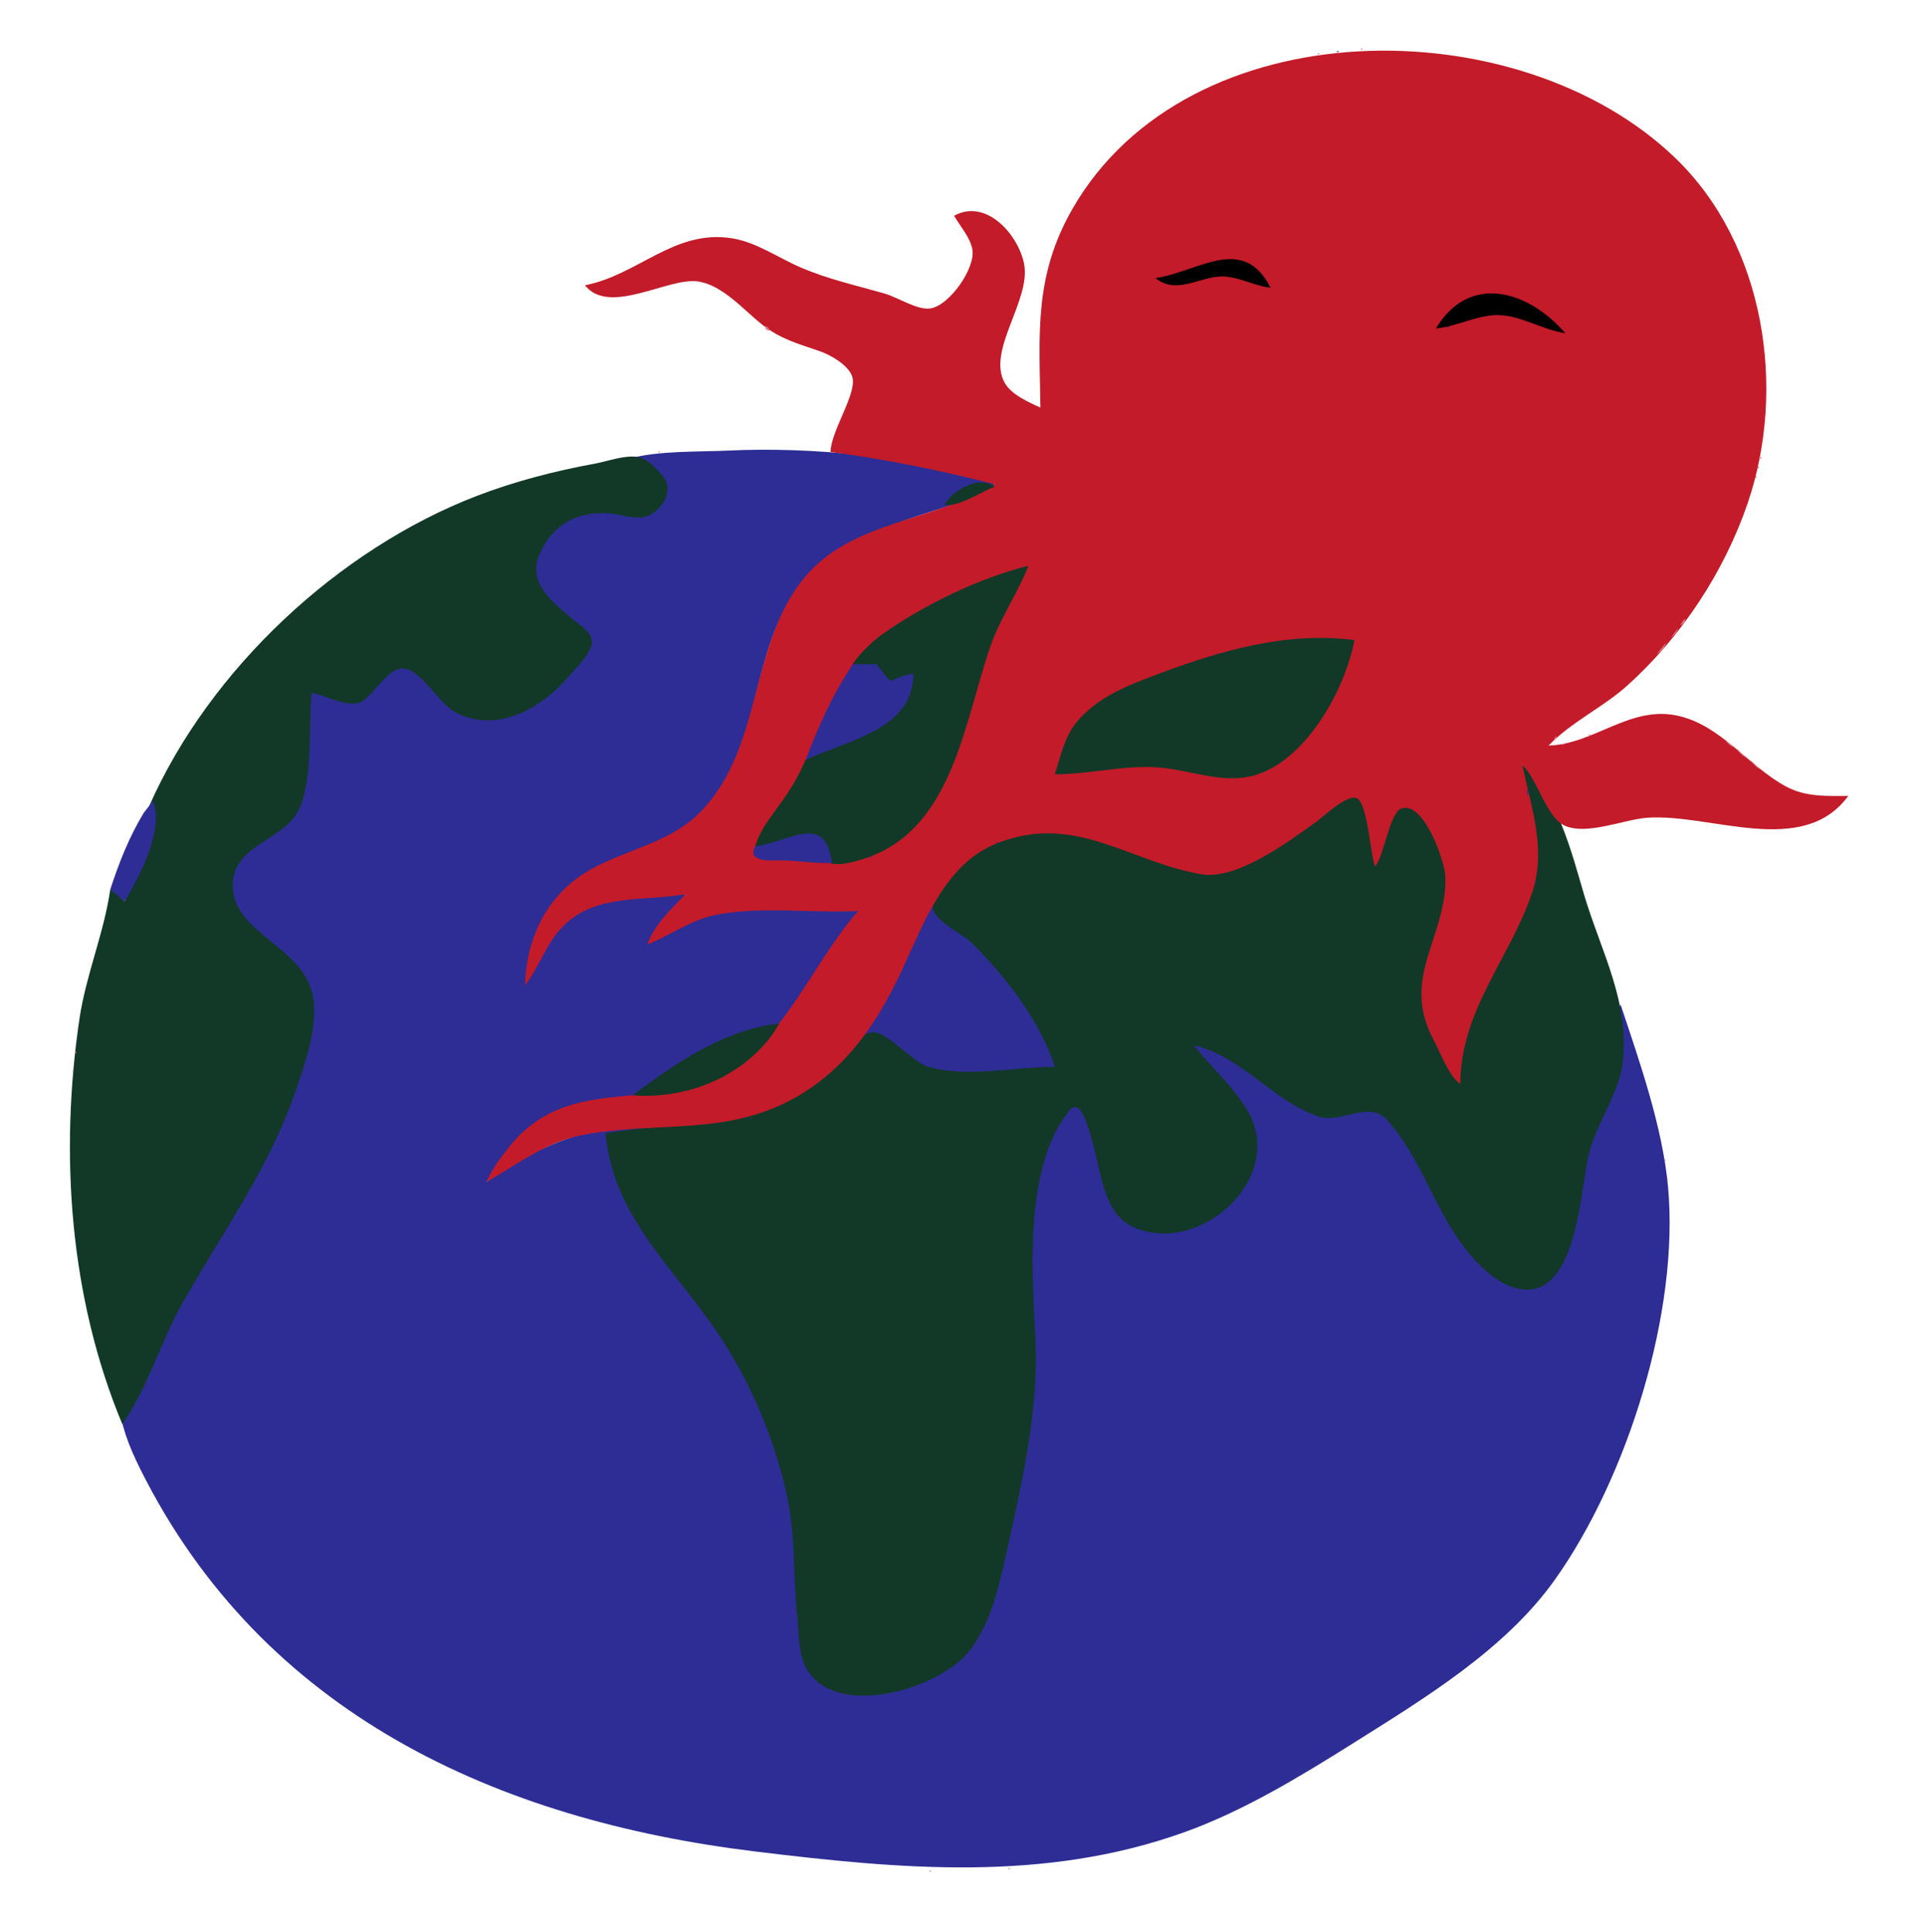 <?xml version="1.0" encoding="UTF-8" standalone="no"?>
<svg
   width="803"
   height="806"
   version="1.1"
   id="svg635"
   xmlns="http://www.w3.org/2000/svg"
   xmlns:svg="http://www.w3.org/2000/svg">
  <defs
     id="defs639" />
  <path
     style="fill:#2d2d95;stroke:none"
     d="m 262.493,191.312 c 2.832,3.89 -3.346,12.687 -2.395,17.475 0.949,4.781 4.309,-0.86 0,0 -17.432,3.477 -25.021,-1.474 -34.946,21.213 -5.403,12.351 -2.909,23.196 5.994,30.878 2.826,2.439 9.564,2.664 9.274,7.003 -35.916,4.169 -9.559,6.156 -12.303,9.395 -11.122,13.13 -19.47,24.913 -36.924,15.725 -7.148,-3.763 -14.594,-19.321 -22.1,-20.3 -7.514,-0.979 -13.882,13.239 -19.987,15.827 -5.234,2.218 -16.44,-3.89 -21.973,-4.452 -2.232,14.034 -3.022,38.748 -10.081,50.95 -7.826,13.529 -27.404,14.957 -26.593,33.521 0.692,15.841 14.113,28.452 22.352,39.91 C 124.964,425.358 128.592,440.452 121.92,458 108.157,494.202 73.192,524.28 55.976,558.649 46.166,578.232 48.201,592.159 58.616,613 109.549,714.923 207.334,759.192 315,772.302 c 60.265,7.339 120.418,12.997 179,-8.019 24.536,-8.802 48.032,-23.041 70,-36.851 C 593.942,708.61 627.778,688.197 648.56,659 678.734,616.608 700.633,547.296 695.804,495 693.503,470.085 684,443 676,419 c -2.703,7.233 2.298,19.546 0.163,27 -2.117,7.389 -7.311,13.665 -9.792,21 -4.261,12.597 -6.033,26.071 -9.029,39 -2.153,9.293 -11.098,18.988 -21.107,23.108 -9.961,4.1 -13.389,3.406 -19.927,-3.305 C 599.577,508.63 594.591,466.645 578.311,449.327 571.235,441.8 559.971,468.335 551,465.643 531.524,459.8 507.028,430.307 485.354,426.813 c 6.29,11.439 22.117,28.678 27.793,40.792 12.422,26.509 -11.39,46.828 -36.632,36.836 -13.364,-5.29 -12.55,-18.209 -16.078,-30.019 -1.044,-3.491 -9.12,-18.337 -14.306,-12.165 -5.711,6.796 -26.254,10.518 -28.312,18.904 -5.888,23.996 7.699,55.043 8.871,79.49 1.317,27.475 -0.034,55.663 -6.034,82.348 -3.321,14.771 -19.598,17.996 -28.303,30.72 C 380.869,690.504 348.428,692.48 332.695,675 c -6.39,-7.099 0.968,8.767 0,0 -2.116,-19.173 12.926,-57.24 8.185,-76.231 C 327.397,544.762 266.17,527.912 259,473 h 20 c -24.264,-9.068 -57.204,5.711 -76,20 7.858,-13.826 22.494,-25.082 38.308,-29.864 8.267,-2.5 15.873,0.098 23.773,-3.108 9.016,-3.659 18.298,-15.411 27.321,-19.631 10.846,-5.074 27.569,-3.14 37.811,-9.096 5.02,-2.92 12.206,-11.513 11.708,-17.253 -0.278,-3.206 2.001,-12.525 3.631,-15.499 1.93,-3.524 7.04,-1.85 10.441,-3.12 5.293,-1.976 6.857,-19.343 9.764,-24.078 -31.633,0.901 -47.822,-9.183 -76.019,6.68 4.111,-7.94 -8.931,2.123 -3.737,-5.032 -34.789,-2.681 -52.741,-4.353 -63.195,30.075 -1.327,-6.038 -2.339,-4.293 -0.478,-10.075 11.246,-34.947 46.845,-31.111 69.61,-53.125 24.366,-23.562 20.656,-61.385 37.159,-88.875 15.237,-25.381 43.536,-32.337 69.904,-41 -0.598,-1.195 -0.466,-0.977 -2,-2 3.676,-2.086 15.422,-2.659 18,-6 -32.269,-11.78 -77.271,-15.676 -111,-14.059 -12.173,0.583 -29.607,-0.029 -41.507,3.371 z"
     id="path383" />
  <path
     style="fill:#d87d87; stroke:none;"
     d="M567.667 20.333C567.222 20.778 568.278 20.722 568.333 20.667C568.778 20.222 567.722 20.278 567.667 20.333z"
     id="path341" />
  <path
     style="fill:#2d2d95; stroke:none;"
     d="M557.667 21.333C557.222 21.778 558.278 21.722 558.333 21.667C558.778 21.222 557.722 21.278 557.667 21.333z"
     id="path345" />
  <path
     style="fill:#d87d87; stroke:none;"
     d="M592 21L593 22L592 21M549.667 22.333C549.222 22.778 550.278 22.722 550.333 22.667C550.778 22.222 549.722 22.278 549.667 22.333z"
     id="path347" />
  <path
     style="fill:#2d2d95;stroke:none"
     d="m 388.512,371.673 c -6.401,11.119 -15.195,29.659 -20.957,41.123 -1.885,3.752 -12.061,14.822 -10.938,19.367 1.156,4.677 16.732,5.483 20.383,8.144 16.186,11.799 49.304,13.942 68.135,13.942 -5.153,-25.392 -34.636,-70.904 -56.624,-82.575 z"
     id="path583" />
  <path
     style="fill:#123928;stroke:none"
     d="m 635,319 c 0.506,16.582 3.798,33.13 -1.356,49.9 C 624.705,397.986 607.001,414.383 607,447 596.378,436.191 593.904,419.55 597.44,404.552 600.667,390.868 605.07,375.621 602.632,361 c -1.014,-6.085 -9.747,-26.882 -18.201,-24.438 -4.555,1.317 -8.754,11.486 -10.431,15.438 -2.167,-3.617 -4.577,-20.246 -9.287,-19.933 -5.704,0.379 -13.171,8.307 -17.713,11.5 -11.614,8.165 -25.945,11.249 -40.085,14.076 -11.93,2.385 -26.089,-10.036 -36.915,-14.092 -25.777,-9.658 -70.146,1.14 -80.732,33.418 -1.991,6.072 11.935,12.387 15.732,16.059 13.991,13.532 29.097,33.119 35,51.972 -16.54,0 -36.972,4.686 -53,-0.074 -6.67,-1.981 -17.628,-15.711 -23.804,-14.255 -9.629,2.269 -20.988,20.226 -30.196,25.863 -23.045,14.11 -44.066,10.414 -80.408,16.133 3.117,35.73 30.071,57.375 48.706,86.333 12.506,19.434 21.312,40.507 26.566,63 4.198,17.972 2.833,35.901 4.831,54 0.954,8.643 0.076,16.953 6.572,23.855 15.043,15.982 54.258,3.622 65.662,-11.883 9.118,-12.397 12.247,-28.261 15.503,-42.972 6.156,-27.814 12.881,-57.374 11.509,-86 -1.338,-27.905 -4.956,-72.363 14.19,-95.798 5.135,-6.285 8.663,10.27 9.718,13.798 3.279,10.975 4.414,28.79 16.155,34.482 27.826,13.491 65.236,-20.295 48.259,-48.482 -6.11,-10.144 -15.039,-17.772 -22.263,-27 20.699,4.973 33.001,23.387 52,29.692 9.489,3.149 21.041,-6.857 28.505,1.378 14.822,16.351 20.186,39.069 34.424,55.903 5.748,6.795 14.577,15.061 24.081,14.985 20.776,-0.166 22.189,-40.811 25.649,-55.958 2.961,-12.967 12.452,-25.338 14.114,-38 3.388,-25.814 -8.991,-47.111 -16.041,-71 C 655.505,355.288 649.714,331.77 635,319 Z"
     id="path497" />
  <path
     style="fill:#c31b29;stroke:none"
     d="m 434,170 c -4.867,-2.165 -12.104,-5.408 -14.85,-10.224 C 411.417,146.212 430.23,125.253 427.179,110 424.743,97.82 411.339,82.615 398,90 c 2.489,4.392 6.675,8.943 7.606,14 1.453,7.89 -9.714,23.635 -17.606,24.673 -5.464,0.718 -13.656,-4.705 -19,-6.233 -11.923,-3.411 -23.524,-5.944 -35,-10.88 -9.419,-4.051 -18.696,-10.686 -29,-12.224 -23.906,-3.568 -38.73,15.313 -61,19.664 10.161,12.821 34.603,-3.301 47,-1.615 10.43,1.419 19.186,11.945 27,18.075 7.74,6.073 14.965,7.917 24,11.043 4.455,1.542 11.963,5.809 13.509,10.612 2.214,6.878 -8.922,22.562 -9.048,31.405 23.258,3.084 45.821,7.695 68.539,13.48 -25.16,15.58 -59.686,14.997 -79.505,39.001 -22.943,27.787 -17.27,70.113 -42.62,96.971 -12.654,13.407 -30.459,15.926 -45.875,24.362 -18.373,10.054 -27.416,28.166 -28,48.666 6.202,-7.842 8.787,-17.638 16.118,-24.874 13.757,-13.58 33.649,-9.997 50.882,-13.126 -6.07,6.105 -13.046,12.751 -16,21 10.114,-4.039 18.002,-10.318 29,-12.452 18.544,-3.599 40.071,-0.557 59,-1.548 -18.872,21.217 -30.301,53.388 -55.99,67.485 -30.85,16.93 -65.511,-0.02 -90.108,31.515 -3.426,4.392 -6.82,8.813 -8.902,14 12.846,-7.282 24.191,-16.311 39.027,-19.346 31.654,-6.476 61.271,0.908 90.973,-16.53 20.461,-12.013 32.893,-30.527 42.765,-51.428 9.207,-19.494 18.021,-45.314 40.235,-53.977 32.71,-12.756 54.728,7.764 85.197,12.966 14.872,2.54 36.452,-13.775 47.803,-21.829 3.125,-2.217 13.226,-12.061 17.218,-9.754 4.322,2.496 5.462,23.792 7.403,28.273 3.514,-3.674 6.02,-22.182 10.809,-24.055 9.423,-3.685 18.432,22.247 18.532,28.68 0.395,25.489 -18.991,41.782 -4.827,68 2.464,4.561 6.462,15.367 11.022,18.112 C 609.175,421.359 630.235,399.237 639.225,372 645.09,354.233 638.682,336.527 635,319 c 6.319,6.051 9.998,21.665 17.45,25.283 9.071,4.403 25.015,-2.47 34.55,-3.168 26.559,-1.942 64.924,16.924 84,-9.115 -9.106,0 -17.712,0.528 -26,-3.936 -15.645,-8.425 -27.006,-25.457 -45,-29.489 -19.964,-4.473 -34.915,11.842 -54,12.425 9.389,-9.853 22.811,-15.98 33,-25.197 C 701.485,265.463 719.179,238.661 728.993,210 745.366,162.183 736.297,102.128 698.99,66.06 633.65,2.89 495.684,3.2 447.443,87 431.222,115.178 433.58,139.245 434,170 Z"
     id="path349" />
  <path
     style="fill:#2d2d95; stroke:none;"
     d="M528 117L529 118L528 117z"
     id="path365" />
  <path
     style="fill:#d87d87; stroke:none;"
     d="M319 136C319.545 137.635 319.365 137.455 321 138C320.455 136.365 320.635 136.545 319 136z"
     id="path375" />
  <path
     style="fill:#2d2d95; stroke:none;"
     d="M603.667 136.333C603.222 136.778 604.278 136.722 604.333 136.667C604.778 136.222 603.722 136.278 603.667 136.333z"
     id="path377" />
  <path
     style="fill:#d87d87; stroke:none;"
     d="M333 186L336 187L333 186M274.667 188.333C274.222 188.778 275.278 188.722 275.333 188.667C275.778 188.222 274.722 188.278 274.667 188.333z"
     id="path385" />
  <path
     style="fill:#123928; stroke:none;"
     d="M52 376C50.063 373.957 48.434 372.385 46 371C43.358 389.304 35.855 406.65 33.14 425C24.838 481.118 28.961 541.131 51 594C61.422 579.458 67.005 559.765 75.873 544C92.404 514.61 112.391 487.263 123.331 455C127.273 443.374 131.962 430.451 130.875 418C128.811 394.374 95.677 389.996 97.129 368C98.143 352.641 117.195 350.679 123.968 338.999C130.797 327.225 128.623 302.65 130 289C135.585 289.9 145.232 295.482 150.568 292.788C155.943 290.073 162.027 277.832 168.804 278.857C175.992 279.943 183.103 293.502 190 297.136C207.394 306.301 226.094 295.321 237.404 281.999C240.37 278.507 246.515 272.841 246.898 268.027C247.25 263.608 240.863 260.028 238 257.557C229.639 250.341 219.961 242.87 225.153 231C230.598 218.552 241.053 213.196 254 214.115C258.94 214.465 265.154 217.076 269.973 215.272C276.216 212.935 281.308 204.683 276.77 199C274.198 195.779 270.271 191.333 266 190.612C260.616 189.703 253.338 192.462 248 193.432C231.506 196.43 214.654 200.803 199 206.817C141.283 228.993 87.548 279.056 62.342 336C59.6 342.195 61.728 349.474 60.497 356C59.142 363.183 54.836 369.375 52 376z"
     id="path387" />
  <path
     style="fill:#d87d87; stroke:none;"
     d="M734.333 190.667C734.278 190.722 734.222 191.778 734.667 191.333C734.722 191.278 734.778 190.222 734.333 190.667M253 192L254 193L253 192M733.333 194.667C733.278 194.722 733.222 195.778 733.667 195.333C733.722 195.278 733.778 194.222 733.333 194.667M238 195L239 196L238 195M234 196L235 197L234 196M226 198L227 199L226 198M732.333 198.667C732.278 198.722 732.222 199.778 732.667 199.333C732.722 199.278 732.778 198.222 732.333 198.667M222 199L223 200L222 199M218 200L219 201L218 200z"
     id="path389" />
  <path
     style="fill:#123928;stroke:none"
     d="M 394.002,210.509 C 399.806,211.755 409.56,204.881 415,203 c -7.211,-5.204 -18.206,2.252 -20.998,7.509 z"
     id="path391" />
  <path
     style="fill:#d87d87; stroke:none;"
     d="M211 202L212 203L211 202M731 202L732 203L731 202M208 203L209 204L208 203M205 204L206 205L205 204z"
     id="path393" />
  <path
     style="fill:#d87d87; stroke:none;"
     d="M730 205L731 206L730 205M197 207L198 208L197 207z"
     id="path397" />
  <path
     style="fill:#123928;stroke:none"
     d="m 377,283 c -0.004,24.949 -25.325,23.137 -41,34 -7.886,18.425 -17.178,23.793 -21,36 10.108,9.131 16.08,-5.743 22.815,-3.822 4.803,1.369 3.056,7.352 6.649,10.031 C 348.607,362.298 358.842,358.84 363,357.288 397.955,344.24 402.6,299.4 413.353,269 417.451,257.414 424.64,247.339 429,236 c -20.69,5.135 -43.647,16.356 -61,28.595 -4.802,3.388 -24.684,20.736 -6.885,22.498 5.123,0.507 10.944,-2.988 15.885,-4.093 z"
     id="path403" />
  <path
     style="fill:#d87d87; stroke:none;"
     d="M714 241L715 242L714 241z"
     id="path409" />
  <path
     style="fill:#d87d87; stroke:none;"
     d="M709 249L710 250L709 249z"
     id="path421" />
  <path
     style="fill:#d87d87; stroke:none;"
     d="M703 258C701.814 259.186 701.472 259.584 701 261C702.548 259.738 702.808 259.806 703 258M700 262L697 266C698.669 264.611 699.404 264.023 700 262z"
     id="path429" />
  <path
     style="fill:#123928; stroke:none;"
     d="M440 323C454.368 322.998 468.621 319.107 483 320.115C496.692 321.074 510.368 327.443 524 323.192C545.121 316.607 561.108 287.615 565 267C536.935 263.336 509.123 271.34 483 281.19C470.537 285.89 458.172 290.475 449.267 301.003C444.094 307.12 442.44 315.539 440 323z"
     id="path433" />
  <path
     style="fill:#d87d87; stroke:none;"
     d="M695 268L691 273C693.032 271.408 694.239 270.442 695 268z"
     id="path437" />
  <path
     style="fill:#2d2d95;stroke:none"
     d="M 355.772,277.062 C 347.037,290.104 341.739,302.421 336,317 c 17.864,-8.427 45,-12.572 45,-36 -12.518,1.773 -6.351,7.235 -15.404,-3.986"
     id="path443" />
  <path
     style="fill:#d87d87; stroke:none;"
     d="M668 304L669 305L668 304M80 305L81 306L80 305M666 305L667 306L666 305M715 305L718 308L715 305M662.667 306.333C662.222 306.778 663.278 306.722 663.333 306.667C663.778 306.222 662.722 306.278 662.667 306.333z"
     id="path473" />
  <path
     style="fill:#d87d87; stroke:none;"
     d="M649 307L648 309C649.263 308.029 649.392 308.306 649 307M78 308L79 309L78 308M719 308C720.33 309.753 721.247 310.67 723 312C721.67 310.247 720.753 309.33 719 308z"
     id="path477" />
  <path
     style="fill:#d87d87; stroke:none;"
     d="M651.667 310.333C651.222 310.778 652.278 310.722 652.333 310.667C652.778 310.222 651.722 310.278 651.667 310.333z"
     id="path481" />
  <path
     style="fill:#2d2d95; stroke:none;"
     d="M443.333 311.667C443.278 311.722 443.222 312.778 443.667 312.333C443.722 312.278 443.778 311.222 443.333 311.667z"
     id="path483" />
  <path
     style="fill:#d87d87; stroke:none;"
     d="M724 312C725.33 313.753 726.247 314.67 728 316C726.67 314.247 725.753 313.33 724 312M75 313L76 314L75 313z"
     id="path485" />
  <path
     style="fill:#d87d87; stroke:none;"
     d="M73 316L74 317L73 316z"
     id="path489" />
  <path
     style="fill:#d87d87; stroke:none;"
     d="M730 317C731.33 318.753 732.247 319.67 734 321C732.67 319.247 731.753 318.33 730 317M72 318L73 319L72 318z"
     id="path493" />
  <path
     style="fill:#d87d87; stroke:none;"
     d="M735 321L738 324L735 321z"
     id="path501" />
  <path
     style="fill:#d87d87; stroke:none;"
     d="M69 323L70 324L69 323z"
     id="path505" />
  <path
     style="fill:#d87d87; stroke:none;"
     d="M745 328L746 329L745 328z"
     id="path517" />
  <path
     style="fill:#2d2d95; stroke:none;"
     d="M637 329L637 332C637.696 330.446 637.696 330.554 637 329z"
     id="path519" />
  <path
     style="fill:#2d2d95; stroke:none;"
     d="M588 337L589 338L588 337z"
     id="path523" />
  <path
     style="fill:#d87d87; stroke:none;"
     d="M60 338L61 339L60 338z"
     id="path525" />
  <path
     style="fill:#2d2d95;stroke:none"
     d="m 315,353 c -1.419,2.999 -1.302,5.558 5.96,5.938 11.986,-0.341 14.045,1.131 26.04,1.062 -2.656,-21.755 -18.352,-8.383 -32,-7 z"
     id="path543" />
  <path
     style="fill:#2d2d95;stroke:none"
     d="m 589,338 1,1 -1,-1 m -529,1 c -6.156,10.16 -10.313,20.728 -14,32 l 6,5 c 6.186,-10.6 16.502,-29.424 11.84,-41.899 M 590,339 l 1,1 z"
     id="path527" />
  <path
     style="fill:#2d2d95; stroke:none;"
     d="M591 340L592 341L591 340z"
     id="path531" />
  <path
     style="fill:#d87d87; stroke:none;"
     d="M55 346L56 347L55 346M748 346L749 347L748 346z"
     id="path537" />
  <path
     style="fill:#2d2d95; stroke:none;"
     d="M735 347L736 348L735 347z"
     id="path539" />
  <path
     style="fill:#d87d87; stroke:none;"
     d="M54 348L55 349L54 348z"
     id="path541" />
  <path
     style="fill:#2d2d95; stroke:none;"
     d="M415.667 351.333C415.222 351.778 416.278 351.722 416.333 351.667C416.778 351.222 415.722 351.278 415.667 351.333z"
     id="path551" />
  <path
     style="fill:#d87d87; stroke:none;"
     d="M654 351L655 352L654 351z"
     id="path553" />
  <path
     style="fill:#d87d87; stroke:none;"
     d="M655 353L656 354L655 353z"
     id="path557" />
  <path
     style="fill:#d87d87; stroke:none;"
     d="M51 355L52 356L51 355z"
     id="path561" />
  <path
     style="fill:#2d2d95; stroke:none;"
     d="M476 355L479 356L476 355z"
     id="path563" />
  <path
     style="fill:#d87d87; stroke:none;"
     d="M656 355L657 356L656 355z"
     id="path565" />
  <path
     style="fill:#2d2d95; stroke:none;"
     d="M362.667 357.333C362.222 357.778 363.278 357.722 363.333 357.667C363.778 357.222 362.722 357.278 362.667 357.333z"
     id="path567" />
  <path
     style="fill:#d87d87; stroke:none;"
     d="M50 358L51 359L50 358z"
     id="path569" />
  <path
     style="fill:#2d2d95; stroke:none;"
     d="M359 358L362 359L359 358M483 358L486 359L483 358z"
     id="path571" />
  <path
     style="fill:#d87d87; stroke:none;"
     d="M657 358L658 359L657 358z"
     id="path573" />
  <path
     style="fill:#d87d87; stroke:none;"
     d="M658 363L659 364L658 363M47 366L48 367L47 366z"
     id="path577" />
  <path
     style="fill:#2d2d95; stroke:none;"
     d="M640.333 367.667C640.278 367.722 640.222 368.778 640.667 368.333C640.722 368.278 640.778 367.222 640.333 367.667z"
     id="path579" />
  <path
     style="fill:#d87d87; stroke:none;"
     d="M659 368L660 369L659 368M46 369L47 370L46 369M660 372L661 373L660 372M45 374L46 375L45 374M44 378L45 379L44 378z"
     id="path581" />
  <path
     style="fill:#d87d87; stroke:none;"
     d="M43 382L44 383L43 382M664 384L665 385L664 384M42 386L43 387L42 386M665 387L666 388L665 387z"
     id="path585" />
  <path
     style="fill:#d87d87; stroke:none;"
     d="M667 392L668 393L667 392M40 393L41 394L40 393M39 397L40 398L39 397M669 397L670 398L669 397M670 400L671 401L670 400z"
     id="path589" />
  <path
     style="fill:#2d2d95; stroke:none;"
     d="M38 401L39 402L38 401z"
     id="path591" />
  <path
     style="fill:#d87d87; stroke:none;"
     d="M672 405L673 406L672 405M673 408L674 409L673 408M674 412L675 413L674 412M675 415L676 416L675 415M34 417L35 418L34 417M676 419L677 420L676 419M33 422L34 423L33 422M677 422L678 423L677 422M678 425L679 426L678 425z"
     id="path593" />
  <path
     style="fill:#123928;stroke:none"
     d="M 263.932,456.916 C 293.031,458.9 315.899,443.656 325,427 c -22.516,2.285 -43.585,16.618 -61.068,29.916 z"
     id="path595" />
  <path
     style="fill:#d87d87; stroke:none;"
     d="M32.333 428.667C32.278 428.722 32.222 429.778 32.667 429.333C32.722 429.278 32.778 428.222 32.333 428.667M679 428L680 429L679 428M680 432L681 433L680 432M681 435L682 436L681 435z"
     id="path597" />
  <path
     style="fill:#2d2d95; stroke:none;"
     d="M317 436L318 437L317 436z"
     id="path599" />
  <path
     style="fill:#d87d87; stroke:none;"
     d="M31.333 438.667C31.278 438.722 31.222 439.778 31.667 439.333C31.722 439.278 31.778 438.222 31.333 438.667M683 442L684 443L683 442M30.333 446.667C30.278 446.722 30.222 447.778 30.667 447.333C30.722 447.278 30.778 446.222 30.333 446.667z"
     id="path601" />
  <path
     style="fill:#d87d87; stroke:none;"
     d="M684 446L685 447L684 446M685 449L686 450L685 449z"
     id="path605" />
  <path
     style="fill:#2d2d95; stroke:none;"
     d="M293 451L296 452L293 451M290 452L293 453L290 452M287 453L290 454L287 453z"
     id="path607" />
  <path
     style="fill:#2d2d95; stroke:none;"
     d="M324.667 461.333C324.222 461.778 325.278 461.722 325.333 461.667C325.778 461.222 324.722 461.278 324.667 461.333M317 464L320 465L317 464M314 465L317 466L314 465M312.667 466.333C312.222 466.778 313.278 466.722 313.333 466.667C313.778 466.222 312.722 466.278 312.667 466.333z"
     id="path611" />
  <path
     style="fill:#d87d87; stroke:none;"
     d="M690 466L691 467L690 466z"
     id="path613" />
  <path
     style="fill:#d87d87; stroke:none;"
     d="M691 469L692 470L691 469z"
     id="path617" />
  <path
     style="fill:#d87d87; stroke:none;"
     d="M694.333 483.667C694.278 483.722 694.222 484.778 694.667 484.333C694.722 484.278 694.778 483.222 694.333 483.667M695.333 491.667C695.278 491.722 695.222 492.778 695.667 492.333C695.722 492.278 695.778 491.222 695.333 491.667z"
     id="path621" />
  <path
     style="fill:#2d2d95; stroke:none;"
     d="M37 549L38 550L37 549z"
     id="path627" />
  <path
     style="fill:#d87d87; stroke:none;"
     d="M420.667 779.333C420.222 779.778 421.278 779.722 421.333 779.667C421.778 779.222 420.722 779.278 420.667 779.333M387.667 780.333C387.222 780.778 388.278 780.722 388.333 780.667C388.778 780.222 387.722 780.278 387.667 780.333M413 780L416 781L413 780z"
     id="path633" />
  <path
     style="fill:#000000;stroke:none"
     d="M599 137C607.696 136.224 616.405 131.298 625 131.431C634.378 131.577 643.64 137.645 653 139C637.342 120.955 612.793 113.913 599 137z"
     id="path369" />
  <path
     style="fill:#000000;stroke:none"
     d="M482 116C490.613 122.92 499.765 115.777 509 115.342C516.144 115.006 522.927 119.282 530 120C518.533 97.398 499.826 113.419 482 116z"
     id="path361" />
</svg>
